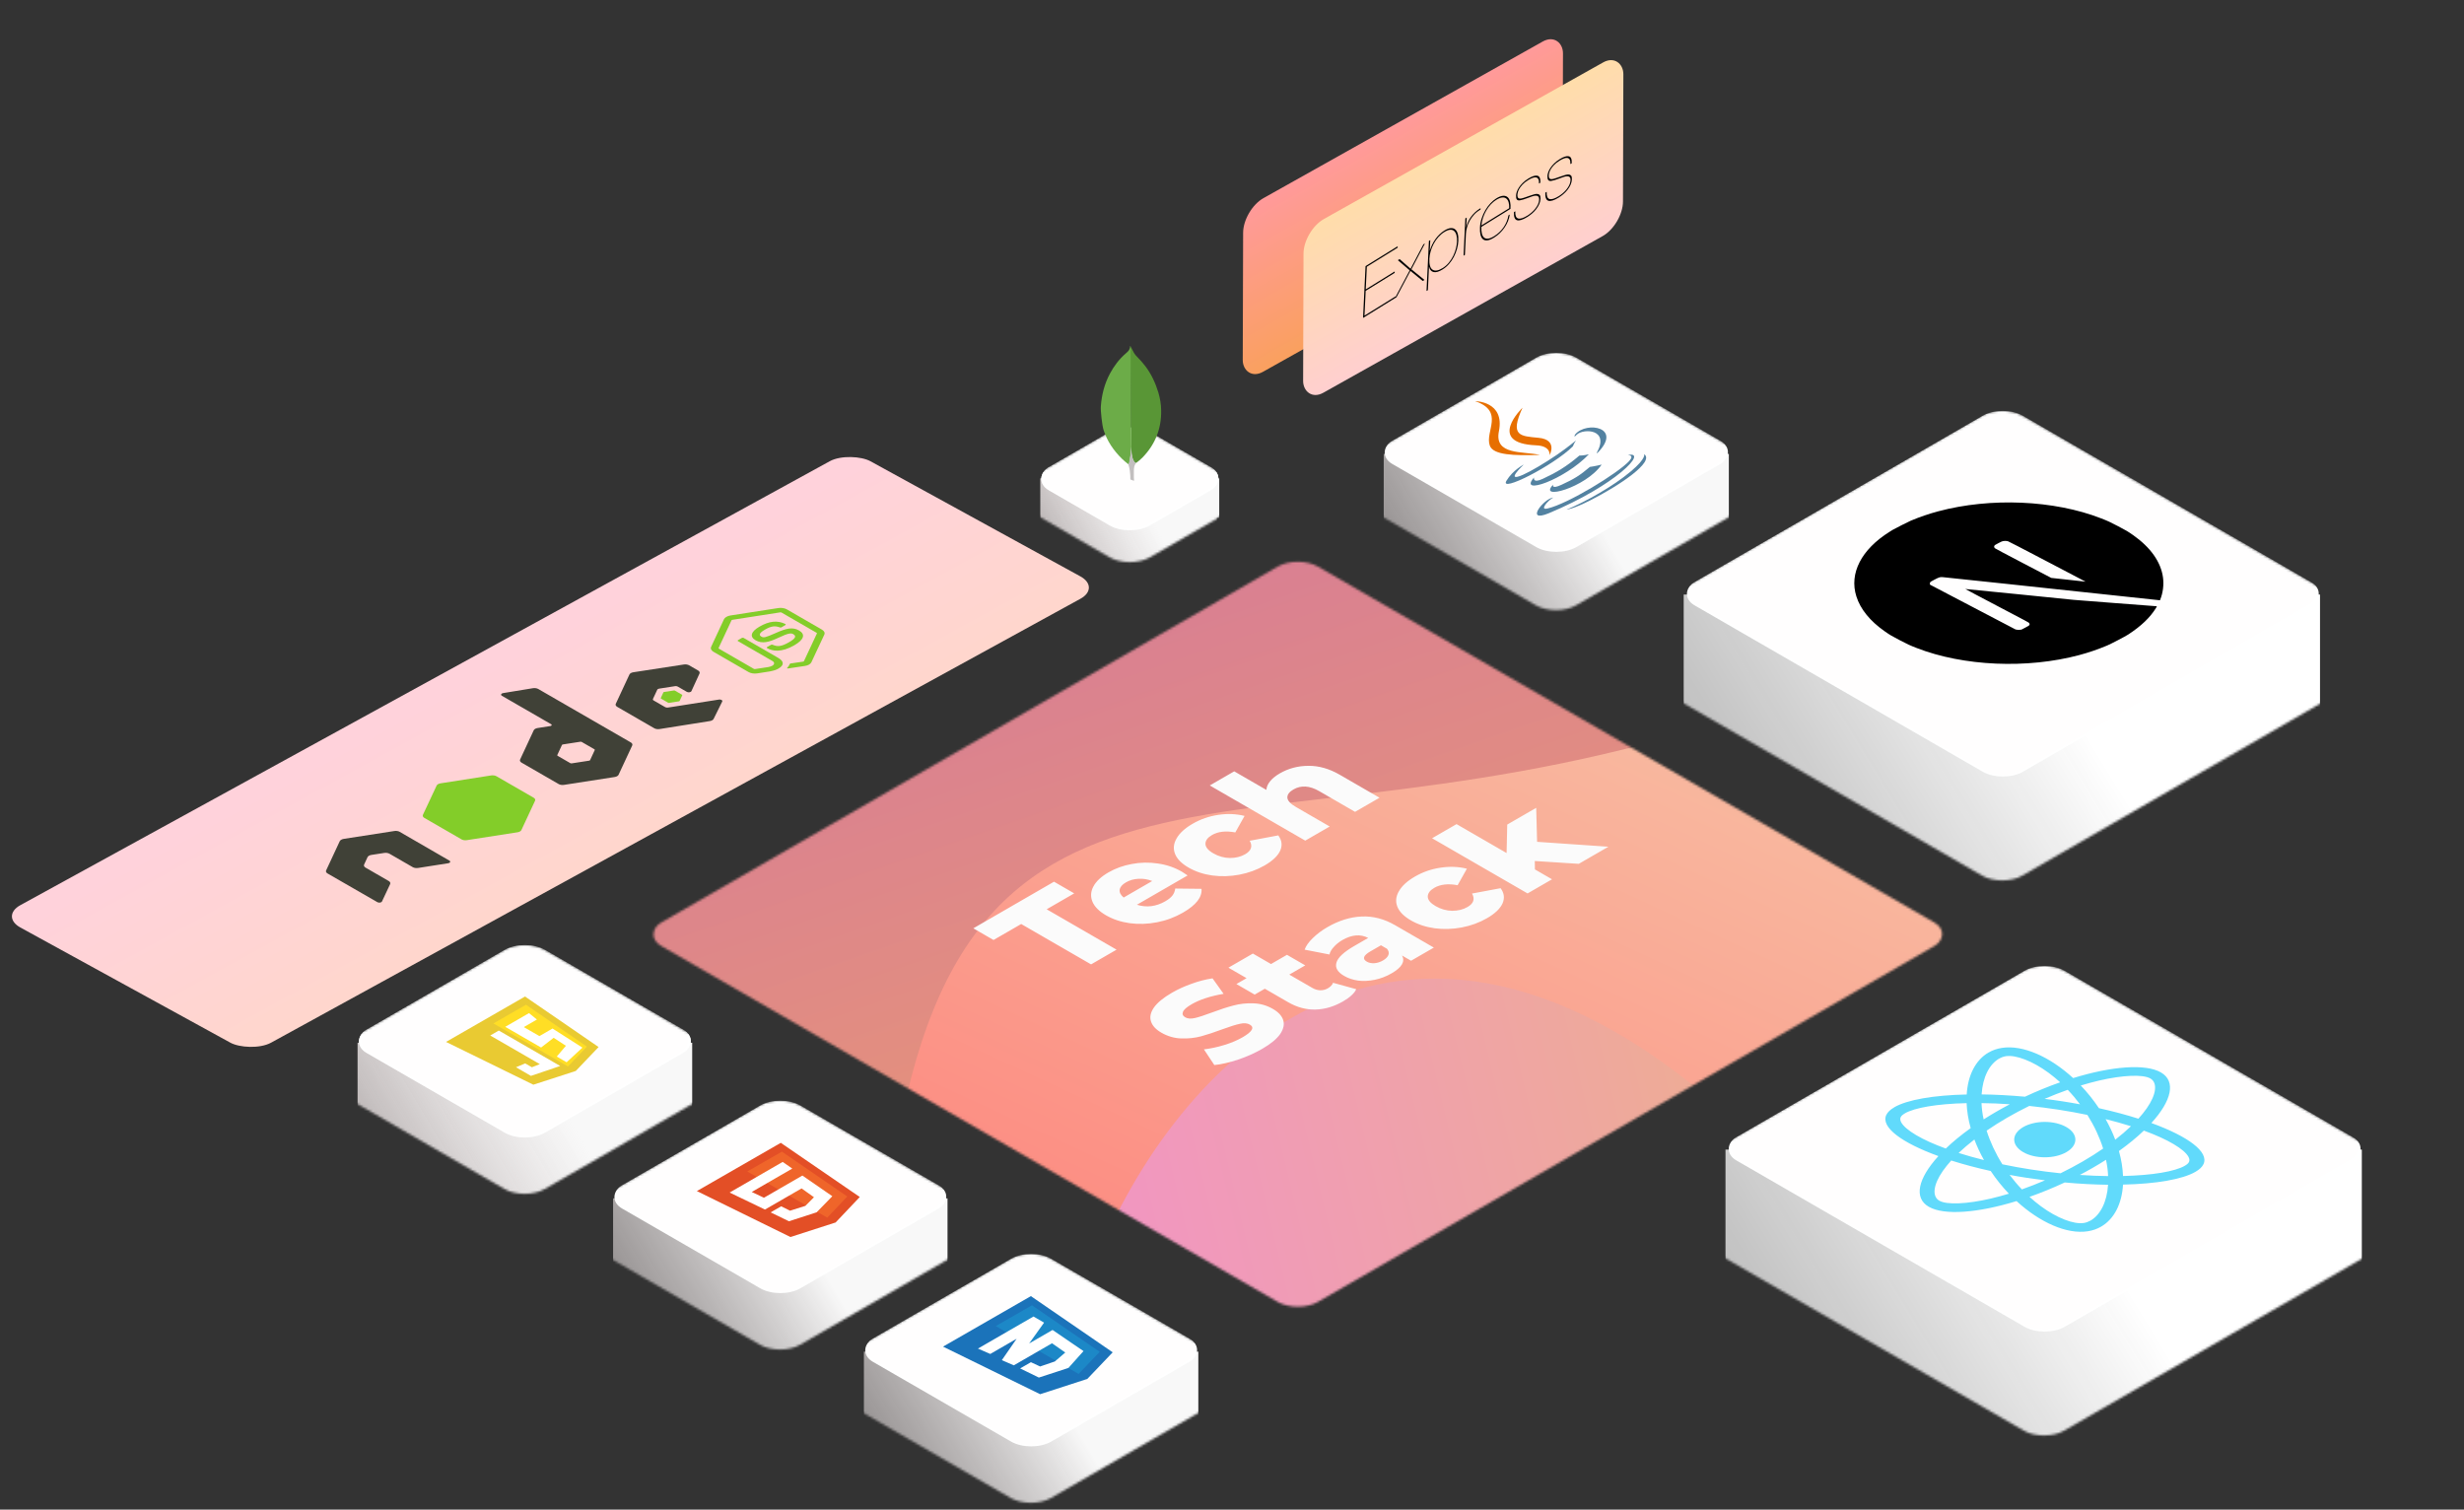 <svg width="1061" height="650" viewBox="0 0 1061 650" fill="none" xmlns="http://www.w3.org/2000/svg">
<rect x="0" y="0" width="1061" height="650" fill="#333333" stroke="none"/>
<mask id="mask0_18_282" style="mask-type:alpha" maskUnits="userSpaceOnUse" x="281" y="241" width="556" height="322">
<rect width="326.592" height="326.592" rx="10" transform="matrix(-0.866 -0.5 0.866 -0.5 558.843 565.57)" fill="white"/>
</mask>
<g mask="url(#mask0_18_282)">
<path d="M458.772 268.322C221.532 321.922 243.564 512.048 284.235 600.411C301.351 665.479 303.331 680.12 381.052 716.241C458.772 752.362 704.818 608.362 781.59 570.525C858.361 532.688 1028.31 331.097 857.313 270.98C686.319 210.862 755.322 201.323 458.772 268.322Z" fill="url(#paint0_linear_18_282)"/>
<path d="M756.432 491.514C603.962 343.809 503.66 463.249 472.569 541.432C443.127 589.443 445.799 653.253 454.004 676.329C540.322 677.918 719.129 724.032 743.821 895.779C774.685 1110.46 1197.07 923.296 958.183 789.877C719.294 656.459 947.02 676.146 756.432 491.514Z" fill="url(#paint1_linear_18_282)"/>
<path d="M728.5 314.676C936.417 252.737 593.145 117.572 500.977 85.937C408.808 54.303 -53.551 342.102 116.233 489.119C162.038 528.783 359.632 788.15 380.138 541.611C400.644 295.072 520.583 376.615 728.5 314.676Z" fill="url(#paint2_linear_18_282)"/>
<path d="M439.729 397.863L427.814 404.747L419.114 399.72L453.859 379.644L462.559 384.671L450.701 391.523L480.791 408.91L469.819 415.249L439.729 397.863ZM508.946 375.351C509.02 375.394 509.832 375.928 511.384 376.952L489.551 389.568C491.546 390.208 493.596 390.411 495.702 390.176C497.807 389.899 499.821 389.205 501.742 388.095C503.183 387.262 504.217 386.43 504.845 385.597C505.51 384.743 505.916 383.74 506.064 382.588L517.369 382.716C517.701 386.28 515.06 389.685 509.444 392.93C505.935 394.958 502.185 396.356 498.195 397.124C494.205 397.893 490.29 398.021 486.447 397.508C482.642 396.975 479.244 395.843 476.251 394.114C473.296 392.407 471.356 390.475 470.433 388.319C469.509 386.12 469.638 383.911 470.821 381.691C472.003 379.471 474.164 377.454 477.304 375.639C480.296 373.91 483.64 372.704 487.334 372.021C490.991 371.317 494.704 371.242 498.472 371.797C502.241 372.309 505.732 373.494 508.946 375.351ZM484.84 379.93C483.215 380.869 482.31 381.926 482.125 383.1C481.977 384.253 482.55 385.373 483.843 386.462L496.145 379.354C494.261 378.606 492.303 378.286 490.271 378.393C488.276 378.478 486.466 378.991 484.84 379.93ZM544.611 372.61C541.286 374.531 537.647 375.866 533.694 376.613C529.741 377.36 525.844 377.477 522.002 376.965C518.196 376.431 514.798 375.3 511.805 373.571C508.813 371.842 506.873 369.889 505.987 367.711C505.1 365.491 505.322 363.25 506.652 360.987C507.945 358.703 510.254 356.601 513.579 354.68C516.977 352.716 520.653 351.446 524.606 350.869C528.522 350.272 532.29 350.421 535.911 351.318L531.921 358.426C527.857 357.657 524.514 358.031 521.891 359.547C520.007 360.635 519.065 361.905 519.065 363.357C519.102 364.787 520.228 366.142 522.445 367.423C524.698 368.725 527.081 369.398 529.593 369.44C532.105 369.44 534.304 368.896 536.188 367.807C538.811 366.292 539.457 364.36 538.127 362.012L550.429 359.707C551.981 361.799 552.258 363.987 551.26 366.271C550.226 368.533 548.009 370.646 544.611 372.61ZM551.071 333.016C554.803 330.86 558.903 329.771 563.373 329.75C567.88 329.707 572.369 330.977 576.839 333.56L594.018 343.486L583.489 349.57L568.028 340.637C563.927 338.267 560.233 338.032 556.945 339.932C555.135 340.978 554.267 342.163 554.341 343.486C554.452 344.788 555.689 346.122 558.054 347.489L572.572 355.878L562.043 361.961L520.926 338.203L531.454 332.119L545.308 340.124C545.382 338.843 545.918 337.595 546.915 336.378C547.913 335.161 549.298 334.041 551.071 333.016ZM543.506 451.615C540.366 453.43 536.93 454.966 533.199 456.226C529.468 457.485 526.032 458.275 522.892 458.595L518.403 451.839C521.285 451.498 524.222 450.868 527.214 449.95C530.207 449.032 532.811 447.933 535.028 446.652C539.239 444.219 540.292 442.394 538.187 441.177C537.078 440.537 535.656 440.419 533.92 440.825C532.183 441.188 529.69 441.967 526.439 443.162C522.892 444.486 519.789 445.51 517.129 446.236C514.432 446.94 511.587 447.239 508.595 447.132C505.603 447.026 502.758 446.193 500.061 444.635C497.697 443.269 496.219 441.668 495.628 439.832C495 437.975 495.406 435.99 496.847 433.877C498.325 431.742 500.929 429.597 504.661 427.441C507.21 425.968 510.017 424.687 513.084 423.598C516.113 422.488 519.124 421.709 522.116 421.261L526.882 427.921C521.193 428.903 516.612 430.397 513.139 432.404C510.959 433.663 509.703 434.773 509.371 435.734C509.001 436.673 509.334 437.441 510.368 438.039C511.403 438.637 512.77 438.743 514.469 438.359C516.168 437.975 518.607 437.185 521.784 435.99C525.367 434.645 528.489 433.631 531.149 432.948C533.809 432.222 536.635 431.913 539.627 432.019C542.62 432.083 545.464 432.895 548.161 434.453C550.489 435.798 551.948 437.388 552.539 439.224C553.13 441.059 552.705 443.055 551.264 445.211C549.787 447.346 547.201 449.48 543.506 451.615ZM583.985 425.921C583.652 426.754 582.987 427.629 581.99 428.547C581.029 429.443 579.828 430.308 578.388 431.14C574.472 433.403 570.5 434.588 566.473 434.694C562.447 434.801 558.531 433.755 554.726 431.556L544.64 425.729L540.262 428.258L532.394 423.712L536.771 421.182L528.958 416.668L539.487 410.584L547.3 415.099L554.171 411.128L562.04 415.675L555.169 419.645L565.144 425.409C566.215 426.028 567.342 426.359 568.524 426.401C569.706 426.401 570.777 426.124 571.738 425.569C572.957 424.864 573.714 424.064 574.01 423.167L583.985 425.921ZM571.531 399.241C576.518 396.359 581.469 394.822 586.382 394.63C591.259 394.416 596.043 395.665 600.734 398.376L617.414 408.014L607.606 413.681L603.727 411.44C605.131 414.001 603.634 416.552 599.238 419.092C596.911 420.437 594.491 421.366 591.979 421.878C589.467 422.39 587.084 422.508 584.83 422.23C582.577 421.91 580.564 421.238 578.79 420.213C575.946 418.57 574.837 416.67 575.465 414.514C576.056 412.336 578.624 409.935 583.168 407.309L589.153 403.851C585.791 402.122 582.078 402.432 578.014 404.78C576.574 405.612 575.355 406.594 574.357 407.726C573.323 408.836 572.695 409.924 572.473 410.992L561.778 408.91C562.332 407.309 563.496 405.655 565.269 403.947C567.042 402.197 569.13 400.628 571.531 399.241ZM595.525 413.553C596.745 412.849 597.52 412.059 597.853 411.184C598.185 410.309 597.982 409.423 597.243 408.526L594.639 407.021L590.095 409.647C587.029 411.419 586.511 412.891 588.543 414.065C589.467 414.599 590.557 414.823 591.813 414.738C593.069 414.653 594.306 414.258 595.525 413.553ZM640.342 395.343C637.017 397.264 633.378 398.598 629.425 399.345C625.472 400.092 621.575 400.21 617.732 399.697C613.927 399.164 610.529 398.032 607.536 396.303C604.544 394.574 602.604 392.621 601.718 390.444C600.831 388.224 601.053 385.982 602.383 383.72C603.676 381.436 605.985 379.333 609.309 377.412C612.708 375.448 616.384 374.178 620.337 373.602C624.253 373.004 628.021 373.153 631.642 374.05L627.652 381.158C623.588 380.39 620.245 380.763 617.622 382.279C615.738 383.367 614.795 384.638 614.795 386.089C614.832 387.519 615.959 388.875 618.176 390.156C620.429 391.458 622.812 392.13 625.324 392.173C627.836 392.173 630.035 391.628 631.919 390.54C634.542 389.024 635.188 387.092 633.858 384.744L646.16 382.439C647.712 384.531 647.989 386.719 646.991 389.003C645.957 391.266 643.74 393.379 640.342 395.343ZM660.877 370.733L660.933 374.351L668.303 378.61L657.774 384.694L616.657 360.935L627.185 354.852L648.742 367.307L649.019 355.044L661.487 347.84L661.875 362.472L692.575 364.586L679.829 371.95L660.877 370.733Z" fill="#FBFBFB"/>
</g>
<mask id="mask1_18_282" style="mask-type:alpha" maskUnits="userSpaceOnUse" x="243" y="473" width="186" height="109">
<rect width="113.007" height="113.007" rx="10" transform="matrix(0.866 0.5 -0.866 0.5 335.869 471)" fill="#F8F8F8"/>
</mask>
<g mask="url(#mask1_18_282)">
<rect x="264" y="516" width="144" height="85" fill="url(#paint3_linear_18_282)"/>
<g style="mix-blend-mode:lighten">
<rect y="0.5" width="87.714" height="87.714" rx="9.5" transform="matrix(0.866 0.5 -0.866 0.5 336.45 471.25)" fill="#FFFEFE"/>
<rect y="0.5" width="87.714" height="87.714" rx="9.5" transform="matrix(0.866 0.5 -0.866 0.5 336.45 471.25)" stroke="white"/>
</g>
</g>
<mask id="mask2_18_282" style="mask-type:alpha" maskUnits="userSpaceOnUse" x="351" y="539" width="186" height="109">
<rect width="113.007" height="113.007" rx="10" transform="matrix(0.866 0.5 -0.866 0.5 443.869 537)" fill="#F8F8F8"/>
</mask>
<g mask="url(#mask2_18_282)">
<rect x="372" y="582" width="144" height="85" fill="url(#paint4_linear_18_282)"/>
<g style="mix-blend-mode:lighten">
<rect y="0.5" width="87.714" height="87.714" rx="9.5" transform="matrix(0.866 0.5 -0.866 0.5 444.45 537.25)" fill="#FFFEFE"/>
<rect y="0.5" width="87.714" height="87.714" rx="9.5" transform="matrix(0.866 0.5 -0.866 0.5 444.45 537.25)" stroke="white"/>
</g>
</g>
<mask id="mask3_18_282" style="mask-type:alpha" maskUnits="userSpaceOnUse" x="574" y="151" width="192" height="112">
<rect width="116.622" height="116.622" rx="10" transform="matrix(0.866 0.5 -0.866 0.5 670 149)" fill="#F8F8F8"/>
</mask>
<g mask="url(#mask3_18_282)">
<rect x="595.832" y="195.439" width="148.606" height="87.719" fill="url(#paint5_linear_18_282)"/>
<g style="mix-blend-mode:lighten">
<rect y="0.5" width="90.551" height="90.551" rx="9.5" transform="matrix(0.866 0.5 -0.866 0.5 670.586 149.25)" fill="#FFFEFE"/>
<rect y="0.5" width="90.551" height="90.551" rx="9.5" transform="matrix(0.866 0.5 -0.866 0.5 670.586 149.25)" stroke="white"/>
</g>
</g>
<mask id="mask4_18_282" style="mask-type:alpha" maskUnits="userSpaceOnUse" x="133" y="406" width="186" height="109">
<rect width="113.007" height="113.007" rx="10" transform="matrix(0.866 0.5 -0.866 0.5 225.869 404)" fill="#F8F8F8"/>
</mask>
<g mask="url(#mask4_18_282)">
<rect x="154" y="449" width="144" height="85" fill="url(#paint6_linear_18_282)"/>
<g style="mix-blend-mode:lighten">
<rect y="0.5" width="87.714" height="87.714" rx="9.5" transform="matrix(0.866 0.5 -0.866 0.5 226.45 404.25)" fill="#FFFEFE"/>
<rect y="0.5" width="87.714" height="87.714" rx="9.5" transform="matrix(0.866 0.5 -0.866 0.5 226.45 404.25)" stroke="white"/>
</g>
<mask id="mask5_18_282" style="mask-type:alpha" maskUnits="userSpaceOnUse" x="133" y="406" width="186" height="109">
<rect width="113.007" height="113.007" rx="10" transform="matrix(0.866 0.5 -0.866 0.5 225.869 404)" fill="#F8F8F8"/>
</mask>
<g mask="url(#mask5_18_282)">
<rect x="154" y="449" width="144" height="85" fill="url(#paint7_linear_18_282)"/>
<g style="mix-blend-mode:lighten">
<rect y="0.5" width="87.714" height="87.714" rx="9.5" transform="matrix(0.866 0.5 -0.866 0.5 226.45 404.25)" fill="#FFFEFE"/>
<rect y="0.5" width="87.714" height="87.714" rx="9.5" transform="matrix(0.866 0.5 -0.866 0.5 226.45 404.25)" stroke="white"/>
</g>
</g>
</g>
<mask id="mask6_18_282" style="mask-type:alpha" maskUnits="userSpaceOnUse" x="436" y="183" width="101" height="60">
<rect width="64.004" height="64.004" rx="10" transform="matrix(0.866 0.5 -0.866 0.5 486.43 181)" fill="#F8F8F8"/>
</mask>
<g mask="url(#mask6_18_282)">
<rect x="448" y="206" width="76" height="49" fill="url(#paint8_linear_18_282)"/>
<g style="mix-blend-mode:lighten">
<rect y="0.5" width="49.245" height="49.245" rx="9.5" transform="matrix(0.866 0.5 -0.866 0.5 486.947 181.25)" fill="#FFFEFE"/>
<rect y="0.5" width="49.245" height="49.245" rx="9.5" transform="matrix(0.866 0.5 -0.866 0.5 486.947 181.25)" stroke="white"/>
</g>
<mask id="mask7_18_282" style="mask-type:alpha" maskUnits="userSpaceOnUse" x="436" y="183" width="101" height="60">
<rect width="64.004" height="64.004" rx="10" transform="matrix(0.866 0.5 -0.866 0.5 486.43 181)" fill="#F8F8F8"/>
</mask>
<g mask="url(#mask7_18_282)">
<rect x="448" y="206" width="77" height="49" fill="url(#paint9_linear_18_282)"/>
<g style="mix-blend-mode:lighten">
<rect y="0.5" width="49.245" height="49.245" rx="9.5" transform="matrix(0.866 0.5 -0.866 0.5 486.947 181.25)" fill="#FFFEFE"/>
<rect y="0.5" width="49.245" height="49.245" rx="9.5" transform="matrix(0.866 0.5 -0.866 0.5 486.947 181.25)" stroke="white"/>
</g>
</g>
</g>
<mask id="mask8_18_282" style="mask-type:alpha" maskUnits="userSpaceOnUse" x="687" y="176" width="351" height="204">
<rect width="208.014" height="208.014" rx="10" transform="matrix(0.866 0.5 -0.866 0.5 862.149 174)" fill="#F8F8F8"/>
</mask>
<g mask="url(#mask8_18_282)">
<rect x="725" y="256" width="274" height="158" fill="url(#paint10_linear_18_282)"/>
<g style="mix-blend-mode:lighten">
<rect y="0.5" width="162.296" height="162.296" rx="9.5" transform="matrix(0.866 0.5 -0.866 0.5 862.854 174.25)" fill="#FFFEFE"/>
<rect y="0.5" width="162.296" height="162.296" rx="9.5" transform="matrix(0.866 0.5 -0.866 0.5 862.854 174.25)" stroke="white"/>
</g>
</g>
<mask id="mask9_18_282" style="mask-type:alpha" maskUnits="userSpaceOnUse" x="705" y="415" width="351" height="204">
<rect width="208.014" height="208.014" rx="10" transform="matrix(0.866 0.5 -0.866 0.5 880.149 413)" fill="#F8F8F8"/>
</mask>
<g mask="url(#mask9_18_282)">
<rect x="743" y="495" width="274" height="158" fill="url(#paint11_linear_18_282)"/>
<g style="mix-blend-mode:lighten">
<rect y="0.5" width="162.296" height="162.296" rx="9.5" transform="matrix(0.866 0.5 -0.866 0.5 880.854 413.25)" fill="#FFFEFE"/>
<rect y="0.5" width="162.296" height="162.296" rx="9.5" transform="matrix(0.866 0.5 -0.866 0.5 880.854 413.25)" stroke="white"/>
</g>
</g>
<path d="M486.819 149.158L488.364 152.065C488.711 152.602 489.087 153.077 489.53 153.519C490.829 154.805 492.04 156.177 493.155 157.626C495.772 161.069 497.538 164.893 498.798 169.029C499.554 171.556 499.965 174.147 499.996 176.768C500.122 184.603 497.442 191.33 492.037 196.921C491.158 197.808 490.208 198.622 489.197 199.354C488.662 199.354 488.409 198.942 488.188 198.563C487.786 197.861 487.519 197.09 487.399 196.289C487.21 195.341 487.085 194.393 487.146 193.415V192.972C487.103 192.878 486.631 149.381 486.819 149.158Z" fill="#599636"/>
<path d="M486.819 149.062C486.756 148.935 486.692 149.032 486.629 149.093C486.66 149.727 486.439 150.293 486.094 150.833C485.714 151.369 485.211 151.781 484.706 152.223C481.903 154.655 479.696 157.593 477.929 160.879C475.577 165.301 474.366 170.04 474.022 175.03C473.864 176.83 474.59 183.18 475.156 185.012C476.701 189.877 479.475 193.953 483.069 197.491C483.952 198.342 484.896 199.133 485.873 199.892C486.157 199.892 486.188 199.638 486.253 199.45C486.377 199.046 486.472 198.635 486.537 198.217L487.17 193.48L486.819 149.062Z" fill="#6CAC48"/>
<path d="M488.364 201.278C488.427 200.553 488.774 199.952 489.152 199.352C488.772 199.194 488.49 198.881 488.269 198.531C488.079 198.2 487.922 197.851 487.799 197.489C487.358 196.162 487.264 194.77 487.137 193.415V192.594C486.98 192.72 486.947 193.793 486.947 193.953C486.855 195.386 486.665 196.81 486.379 198.217C486.285 198.786 486.222 199.354 485.873 199.859C485.873 199.923 485.873 199.986 485.904 200.08C486.472 201.755 486.627 203.46 486.723 205.199V205.833C486.723 206.59 486.692 206.431 487.32 206.685C487.573 206.779 487.855 206.812 488.109 207C488.298 207 488.329 206.842 488.329 206.715L488.235 205.673V202.766C488.204 202.259 488.298 201.755 488.362 201.28L488.364 201.278Z" fill="#C2BFBF"/>
<path d="M814.947 228.169C814.763 228.284 814.184 228.653 813.651 228.98C801.504 236.582 796.201 246.875 799.351 256.794C801.096 262.313 805.257 267.433 811.587 271.853C813.792 273.398 814.509 273.82 818.009 275.648C821.51 277.477 822.318 277.851 825.276 279.003C845.48 286.886 872.869 288.07 895.399 282.042C899.432 280.962 903.319 279.633 907.38 277.934C908.961 277.272 915.117 274.056 916.385 273.231C922 269.569 925.786 265.96 928.368 261.799C928.763 261.161 928.809 261.022 928.607 261.032C928.478 261.041 920.411 260.427 910.691 259.669L893.022 258.293L869.667 255.933C856.822 254.638 846.293 253.592 846.256 253.611C846.21 253.625 852.366 256.879 859.909 260.838C873.12 267.767 873.644 268.05 873.79 268.299C874.002 268.659 874.002 268.851 873.818 269.158C873.671 269.389 873.441 269.537 872.054 270.262L870.464 271.092L869.775 271.174C869.325 271.227 868.893 271.212 868.489 271.145L867.882 271.03L831.078 251.759L831.004 251.423C830.959 251.246 831.023 250.953 831.124 250.775C831.317 250.483 831.446 250.396 833.035 249.566C834.91 248.587 835.296 248.462 836.315 248.486C836.6 248.491 849.381 249.839 864.734 251.484C880.086 253.13 901.062 255.37 911.362 256.469L930.077 258.469L930.206 258.143C931.373 255.268 931.815 251.813 931.393 248.675C930.512 242.004 926.02 235.655 918.431 230.348C916.226 228.803 915.51 228.381 912.009 226.553C908.509 224.724 907.7 224.35 904.742 223.199C884.539 215.315 857.149 214.131 834.62 220.159C830.641 221.219 826.773 222.539 822.785 224.2C821.811 224.613 815.636 227.732 814.947 228.169ZM862.614 232.966C863.275 232.851 864.056 232.884 864.626 233.047C864.938 233.134 870.065 235.792 881.558 241.814L898.049 250.456L890.671 249.645L883.284 248.84L871.277 242.568C863.513 238.513 859.186 236.215 859.03 236.076C858.662 235.73 858.58 235.351 858.782 234.996C858.966 234.698 859.085 234.617 860.528 233.863C861.888 233.153 862.145 233.038 862.614 232.966Z" fill="black"/>
<path d="M930.496 461.763C923.873 457.931 909.303 459.098 892.696 464.203C882.67 455.007 871.055 449.795 862.008 451.21C859.909 451.528 857.993 452.212 856.302 453.191L860.846 455.82C861.783 455.278 862.721 454.948 863.699 454.783C868.06 454.099 875.314 456.905 882.161 461.951C883.852 463.189 885.503 464.569 887.112 466.019C882.14 467.764 877.026 469.851 871.952 472.221C865.431 471.631 859.155 471.301 853.286 471.231C853.755 463.814 856.608 458.249 860.846 455.797L856.302 453.167C850.698 456.41 847.356 462.965 846.867 471.266C832.562 471.573 821.273 473.53 815.669 476.772L820.214 479.402C824.432 476.961 834.05 475.287 846.826 474.992C846.969 478.376 847.519 481.995 848.579 485.745C844.463 488.693 840.856 491.652 837.86 494.541C835.354 493.633 833.031 492.69 830.891 491.735C822.149 487.785 817.279 483.599 818.42 481.076C818.665 480.51 819.297 479.956 820.234 479.413L815.69 476.784C813.978 477.774 812.796 478.883 812.226 480.109C809.801 485.332 818.808 492.029 834.682 497.795C825.919 507.393 823.922 515.788 830.525 519.608C837.147 523.44 851.717 522.272 868.325 517.167C878.35 526.364 889.965 531.575 899.013 530.16C901.112 529.842 903.027 529.158 904.739 528.168C910.343 524.925 913.685 518.37 914.174 510.069C928.478 509.762 939.768 507.805 945.371 504.563C947.083 503.572 948.265 502.464 948.835 501.238C951.26 496.015 942.254 489.317 926.38 483.552C935.122 473.99 937.098 465.583 930.496 461.763V461.763ZM890.373 469.25C892.248 471.207 894.02 473.318 895.671 475.499C893.205 475.039 890.699 474.603 888.111 474.214C885.543 473.813 882.955 473.471 880.408 473.152C883.73 471.726 887.051 470.417 890.373 469.25ZM902.742 487.207C903.903 489.718 904.882 492.171 905.615 494.553C902.844 496.463 899.909 498.326 896.812 500.118C893.735 501.898 890.515 503.596 887.255 505.2C883.139 504.775 878.9 504.233 874.58 503.572C870.362 502.924 866.246 502.169 862.232 501.332C860.765 499.021 859.46 496.616 858.319 494.187C857.158 491.676 856.18 489.223 855.446 486.841C858.217 484.931 861.152 483.068 864.249 481.276C867.326 479.496 870.546 477.798 873.806 476.194C877.922 476.619 882.161 477.161 886.481 477.822C890.699 478.47 894.815 479.225 898.829 480.062C900.276 482.385 901.601 484.778 902.742 487.207ZM906.675 481.866C910.506 482.809 914.174 483.847 917.597 484.931C915.58 486.853 913.318 488.799 910.832 490.732C910.261 489.247 909.65 487.738 908.937 486.24C908.244 484.754 907.469 483.292 906.675 481.866ZM907.755 506.402C903.903 506.367 899.828 506.202 895.569 505.907C897.485 504.893 899.42 503.844 901.315 502.747C903.231 501.639 905.085 500.519 906.838 499.387C907.388 501.827 907.673 504.186 907.755 506.402ZM880.592 508.23C877.27 509.656 873.949 510.965 870.627 512.132C868.752 510.175 866.98 508.065 865.329 505.883C867.795 506.343 870.301 506.779 872.889 507.169C875.477 507.558 878.045 507.911 880.592 508.23ZM853.245 474.98C857.097 475.015 861.172 475.18 865.431 475.475C863.515 476.489 861.58 477.539 859.685 478.635C857.769 479.743 855.915 480.864 854.162 481.995C853.612 479.555 853.327 477.197 853.245 474.98ZM850.168 490.65C850.739 492.135 851.35 493.645 852.063 495.142C852.756 496.628 853.51 498.078 854.305 499.505C850.474 498.561 846.806 497.524 843.383 496.439C845.42 494.529 847.682 492.583 850.168 490.65V490.65ZM857.239 516.082C846.949 518.476 838.248 518.841 835.048 516.99C831.849 515.139 832.46 510.093 836.617 504.15C837.616 502.7 838.859 501.202 840.204 499.693C845.359 501.332 851.045 502.853 857.198 504.221C859.562 507.758 862.191 511.024 865.023 513.984C862.374 514.785 859.766 515.493 857.239 516.082ZM897.322 526.588C892.961 527.272 885.706 524.465 878.86 519.419C877.168 518.181 875.518 516.802 873.908 515.351C878.88 513.606 883.995 511.519 889.069 509.149C895.589 509.739 901.866 510.069 907.734 510.14C907.266 517.556 904.413 523.121 900.174 525.574C899.237 526.093 898.279 526.435 897.322 526.588V526.588ZM930.129 489.636C938.871 493.586 943.741 497.771 942.6 500.295C942.355 500.861 941.724 501.415 940.786 501.957C936.568 504.398 926.95 506.072 914.174 506.367C914.031 502.983 913.481 499.363 912.421 495.614C916.537 492.666 920.144 489.707 923.14 486.818C925.666 487.738 928.01 488.669 930.129 489.636V489.636ZM924.383 477.232C923.384 478.682 922.141 480.18 920.796 481.689C915.641 480.05 909.955 478.529 903.802 477.161C901.438 473.624 898.809 470.358 895.977 467.399C898.626 466.597 901.234 465.889 903.781 465.288C914.072 462.895 922.773 462.529 925.972 464.38C929.151 466.243 928.54 471.29 924.383 477.232V477.232Z" fill="#61DAFB"/>
<path d="M889.802 496.085C894.945 493.11 894.945 488.285 889.802 485.309C884.659 482.333 876.32 482.333 871.177 485.309C866.034 488.285 866.034 493.11 871.177 496.085C876.32 499.061 884.659 499.061 889.802 496.085Z" fill="#61DAFB"/>
<g clip-path="url(#clip0_18_282)">
<path d="M229.659 467.053L192.065 448.632L226.076 429.078L257.753 450.835L247.925 461.137L229.659 467.053Z" fill="#E9CA32"/>
<path d="M244.568 459.2L212.473 440.671L226.497 432.629L252.72 450.645L244.568 459.2Z" fill="#FFDE25"/>
<path d="M214.787 443.735L211.092 445.869L232.454 458.201L229.032 459.544L226.156 457.884L222.187 459.543L228.623 463.258L241.216 458.992L214.787 443.735ZM217.559 442.135L227.789 436.23L231.199 438.988L225.559 442.244L232.278 446.123L237.918 442.867L250.795 451.091L243.987 457.392L239.743 454.942L243.676 450.299L238.407 446.859L232.992 451.044L217.559 442.135Z" fill="white"/>
</g>
<g clip-path="url(#clip1_18_282)">
<path d="M340.369 532.637L300.07 512.859L336.207 492.084L370.218 515.405L359.817 526.375L340.369 532.637Z" fill="#E34F26"/>
<path d="M356.217 524.297L321.787 504.421L336.688 495.876L364.843 515.188L356.217 524.297Z" fill="#EF652A"/>
<path d="M341.155 503.17L337.025 500.3L314.18 513.489L329.394 520.815L345.161 511.713L350.493 515.505L346.818 519.214L340.195 521.305L336.372 519.413L331.842 522.028L339.712 525.857L351.644 522L358.399 515.069L345.51 506.17L328.952 515.729L323.706 513.244L341.155 503.17Z" fill="white"/>
</g>
<g clip-path="url(#clip2_18_282)">
<path d="M447.882 600.321L406.073 579.833L443.898 558.087L479.127 582.283L468.196 593.741L447.882 600.321Z" fill="#1B73BA"/>
<path d="M464.463 591.586L428.77 570.98L444.366 562.036L473.529 582.073L464.463 591.586Z" fill="#1C88C7"/>
<path d="M445.016 566.869L421.104 580.674L426.417 582.993L437.764 576.442L431.394 585.657L436.552 587.887L453.003 578.389L458.706 582.37L454.225 586.214L447.877 588.382L443.911 586.542L439.273 589.219L447.335 593.155L460.057 589.013L466.558 581.758L453.234 572.66L443.155 578.478L449.578 569.503L445.016 566.869Z" fill="white"/>
</g>
<rect width="157.945" height="74.791" rx="10" transform="matrix(0.872 -0.489 -0.003 1 535.323 90.21)" fill="url(#paint12_linear_18_282)"/>
<rect width="157.945" height="74.791" rx="10" transform="matrix(0.872 -0.489 -0.003 1 561.323 99.21)" fill="url(#paint13_linear_18_282)"/>
<path d="M587.551 135.901L588.062 125.226L600.53 117.507L600.56 116.882L588.092 124.601L588.559 114.862L601.814 106.655L601.844 106.031L588.005 114.6L586.937 136.887L600.893 128.246L600.923 127.622L587.551 135.901L587.551 135.901ZM612.903 105.241L607.387 115.714L602.684 111.569L601.925 112.039L607.014 116.4L600.63 128.408L601.331 127.974L607.342 116.651L612.63 120.978L613.36 120.527L607.744 115.947L613.603 104.808L612.903 105.241L612.903 105.241ZM614.849 124.936L615.328 114.947L615.386 114.911C615.667 116.151 616.302 116.893 617.291 117.139C618.28 117.385 619.573 117.014 621.169 116.025C622.2 115.387 623.126 114.596 623.946 113.655C624.765 112.713 625.461 111.692 626.033 110.591C626.605 109.489 627.057 108.341 627.388 107.147C627.719 105.953 627.912 104.793 627.965 103.67C628.023 102.463 627.93 101.44 627.687 100.601C627.444 99.762 627.063 99.14 626.544 98.734C626.026 98.328 625.382 98.161 624.614 98.234C623.845 98.305 622.965 98.648 621.972 99.263C621.213 99.733 620.502 100.29 619.838 100.933C619.174 101.576 618.579 102.272 618.052 103.023C617.522 103.778 617.054 104.574 616.664 105.381C616.266 106.203 615.953 107.029 615.724 107.857L615.666 107.893L615.881 103.398L615.297 103.759L614.265 125.297L614.849 124.936V124.936ZM621.197 115.432C619.368 116.565 617.93 116.804 616.885 116.148C615.84 115.493 615.378 113.907 615.498 111.389C615.548 110.348 615.732 109.275 616.049 108.17C616.366 107.065 616.8 105.999 617.35 104.972C617.899 103.945 618.564 102.988 619.343 102.102C620.122 101.216 620.988 100.478 621.942 99.887C622.915 99.285 623.757 98.965 624.467 98.93C625.177 98.894 625.753 99.087 626.196 99.51C626.638 99.933 626.959 100.532 627.158 101.307C627.357 102.083 627.431 102.99 627.381 104.031C627.336 104.968 627.18 105.968 626.912 107.033C626.644 108.097 626.258 109.144 625.756 110.172C625.253 111.199 624.626 112.173 623.873 113.094C623.121 114.014 622.229 114.793 621.197 115.432V115.432ZM630.791 109.734L631.226 100.651C631.268 99.777 631.426 98.851 631.699 97.874C631.973 96.897 632.368 95.941 632.885 95.005C633.402 94.069 634.044 93.187 634.811 92.359C635.578 91.53 636.475 90.828 637.504 90.252L637.534 89.627C636.64 90.161 635.851 90.75 635.169 91.395C634.486 92.04 633.892 92.71 633.387 93.407C632.881 94.104 632.47 94.808 632.152 95.519C631.835 96.23 631.591 96.937 631.428 97.618L631.37 97.654L631.56 93.69L630.976 94.051L630.207 110.096L630.791 109.734L630.791 109.734ZM637.856 97.697L650.41 89.924C650.502 88.797 650.451 87.799 650.256 86.93C650.062 86.061 649.716 85.396 649.219 84.937C648.721 84.478 648.061 84.271 647.237 84.317C646.413 84.362 645.417 84.747 644.249 85.47C643.412 85.988 642.586 86.681 641.77 87.55C640.954 88.419 640.227 89.399 639.589 90.49C638.951 91.582 638.423 92.762 638.003 94.032C637.583 95.301 637.342 96.602 637.278 97.934C637.221 99.12 637.294 100.15 637.498 101.023C637.702 101.897 638.048 102.551 638.537 102.985C639.026 103.419 639.675 103.588 640.482 103.492C641.289 103.396 642.277 102.976 643.446 102.232C645.159 101.171 646.624 99.764 647.841 98.011C649.059 96.258 649.819 94.379 650.123 92.373L649.539 92.735C649.201 94.66 648.49 96.388 647.407 97.917C646.323 99.446 644.993 100.699 643.416 101.675C642.346 102.338 641.45 102.701 640.729 102.763C640.009 102.826 639.431 102.658 638.997 102.261C638.563 101.863 638.256 101.271 638.076 100.483C637.897 99.696 637.823 98.767 637.856 97.697ZM649.856 89.661L637.886 97.073C637.998 95.913 638.241 94.783 638.615 93.684C638.988 92.584 639.458 91.551 640.024 90.585C640.589 89.619 641.236 88.749 641.962 87.976C642.688 87.204 643.46 86.564 644.278 86.058C645.251 85.455 646.098 85.118 646.82 85.044C647.541 84.972 648.133 85.114 648.598 85.473C649.062 85.832 649.4 86.375 649.611 87.102C649.821 87.83 649.903 88.683 649.856 89.661ZM662.69 79.019L663.274 78.658C663.36 76.868 662.936 75.869 662.001 75.66C661.067 75.451 659.763 75.865 658.089 76.901C657.154 77.479 656.36 78.092 655.706 78.74C655.052 79.387 654.511 80.035 654.083 80.683C653.655 81.332 653.342 81.95 653.144 82.537C652.946 83.124 652.836 83.636 652.815 84.073C652.774 84.947 652.886 85.554 653.153 85.893C653.42 86.233 653.858 86.355 654.467 86.261C654.885 86.204 655.363 86.09 655.9 85.919C656.437 85.748 657.061 85.533 657.773 85.275C658.407 85.044 659.031 84.818 659.646 84.599C660.261 84.38 660.8 84.263 661.264 84.249C661.727 84.234 662.099 84.352 662.38 84.603C662.661 84.853 662.784 85.332 662.75 86.039C662.718 86.726 662.539 87.402 662.214 88.067C661.892 88.729 661.479 89.372 661.005 89.952C660.523 90.543 659.992 91.084 659.411 91.575C658.831 92.065 658.268 92.479 657.723 92.817C655.952 93.914 654.614 94.333 653.71 94.075C652.807 93.816 652.398 92.782 652.485 90.971L651.901 91.333C651.804 93.352 652.245 94.513 653.221 94.817C654.199 95.12 655.69 94.651 657.694 93.41C658.337 93.012 658.988 92.534 659.647 91.974C660.307 91.414 660.903 90.797 661.436 90.124C661.964 89.459 662.416 88.723 662.757 87.974C663.105 87.213 663.299 86.427 663.337 85.615C663.374 84.845 663.263 84.308 663.004 84.004C662.744 83.701 662.394 83.534 661.951 83.505C661.509 83.476 661.005 83.551 660.439 83.73C659.87 83.909 659.299 84.096 658.726 84.29C658.021 84.532 657.315 84.778 656.609 85.026C656.004 85.239 655.444 85.394 654.929 85.49C654.434 85.575 654.046 85.497 653.765 85.257C653.483 85.018 653.362 84.502 653.4 83.712C653.407 83.566 653.458 83.282 653.554 82.859C653.649 82.436 653.853 81.942 654.163 81.376C654.473 80.81 654.937 80.19 655.555 79.514C656.173 78.839 657.008 78.176 658.059 77.525C658.779 77.079 659.432 76.756 660.018 76.555C660.603 76.354 661.102 76.302 661.512 76.402C661.923 76.501 662.232 76.759 662.438 77.176C662.645 77.593 662.729 78.208 662.69 79.019V79.019ZM676.208 70.649L676.792 70.288C676.878 68.498 676.454 67.499 675.519 67.29C674.585 67.081 673.281 67.495 671.607 68.531C670.673 69.109 669.878 69.722 669.224 70.37C668.57 71.017 668.029 71.665 667.601 72.314C667.173 72.962 666.86 73.58 666.662 74.167C666.464 74.754 666.355 75.266 666.334 75.703C666.292 76.577 666.404 77.184 666.672 77.523C666.939 77.863 667.377 77.985 667.985 77.891C668.404 77.834 668.881 77.72 669.418 77.549C669.955 77.378 670.579 77.163 671.291 76.905C671.925 76.674 672.55 76.448 673.165 76.229C673.78 76.01 674.319 75.893 674.782 75.879C675.246 75.865 675.618 75.982 675.898 76.233C676.179 76.483 676.303 76.962 676.269 77.669C676.236 78.356 676.057 79.032 675.732 79.697C675.41 80.359 674.998 81.002 674.523 81.582C674.041 82.173 673.51 82.714 672.93 83.205C672.349 83.695 671.786 84.11 671.241 84.447C669.47 85.544 668.132 85.963 667.229 85.705C666.325 85.447 665.916 84.412 666.003 82.602L665.419 82.963C665.323 84.982 665.763 86.143 666.74 86.447C667.717 86.75 669.208 86.281 671.213 85.04C671.855 84.642 672.506 84.164 673.165 83.604C673.825 83.044 674.421 82.428 674.954 81.754C675.482 81.089 675.934 80.353 676.275 79.604C676.623 78.843 676.817 78.057 676.856 77.245C676.893 76.475 676.781 75.938 676.522 75.634C676.263 75.331 675.912 75.164 675.469 75.135C675.027 75.106 674.523 75.181 673.957 75.36C673.388 75.54 672.817 75.726 672.245 75.92C671.539 76.162 670.834 76.408 670.127 76.656C669.522 76.869 668.962 77.024 668.447 77.121C667.952 77.205 667.564 77.127 667.283 76.887C667.001 76.648 666.88 76.132 666.918 75.342C666.925 75.196 666.976 74.912 667.072 74.489C667.168 74.066 667.371 73.572 667.681 73.006C667.992 72.441 668.456 71.82 669.074 71.144C669.692 70.469 670.526 69.806 671.577 69.155C672.297 68.709 672.95 68.386 673.536 68.185C674.122 67.984 674.62 67.933 675.031 68.032C675.441 68.131 675.75 68.389 675.957 68.806C676.163 69.223 676.247 69.838 676.209 70.649L676.208 70.649Z" fill="black"/>
<g clip-path="url(#clip3_18_282)">
<path d="M668.808 208.669C668.808 208.669 667.82 210.83 672.336 208.761C677.802 206.253 680.229 204.759 684.61 201.046C684.61 201.046 686.924 200.741 689.682 200.041C682.764 210.04 661.953 215.702 668.808 208.669V208.669ZM660.54 205.605C660.54 205.605 659.853 208.272 664.325 206.175C670.107 203.463 674.29 201.099 680.07 196.168C680.07 196.168 682.066 196.176 684.174 195.595C673.812 206.531 653.539 213.671 660.54 205.605" fill="#5382A1"/>
<path d="M661.51 191.751C667.939 192.015 667.267 195.98 667.267 195.98C667.267 195.98 670.929 189.34 662.539 188.517C654.709 187.752 649.94 187.878 655.601 175.557C655.601 175.557 639.708 190.852 661.51 191.751" fill="#E76F00"/>
<path d="M700.86 195.961C700.86 195.961 704.056 195.785 701.494 198.554C696.621 203.817 675.142 216.957 666.319 218.958C663.148 219.678 665.955 216.515 666.977 215.601C668.041 214.646 668.873 214.23 668.873 214.23C664.683 214.648 656.398 225.361 666.929 220.979C695.651 209.031 710.165 193.933 700.86 195.961ZM656.126 200.034C656.126 200.034 647.551 208.074 655.789 204.44C659.269 202.906 665.293 199.321 670.512 195.756C674.775 192.841 678.615 189.659 678.615 189.659C678.615 189.659 677.677 191.013 677.301 192.168C668.885 200.501 645.412 212.435 648.689 206.99C651.461 202.386 656.126 200.034 656.126 200.034L656.126 200.034ZM687.608 194.904C693.179 184.709 682 184.456 679.034 187.072C678.307 187.713 678.063 188.045 678.063 188.045C678.063 188.045 677.869 187.54 678.289 187.03C683.094 181.242 699.107 183.902 687.679 195.214C687.679 195.214 687.698 195.018 687.608 194.904" fill="#5382A1"/>
<path d="M635.183 172.724C635.183 172.724 648.059 172.731 645.434 185.686C643.332 196.077 655.623 194.215 663.089 195.883C651.921 196.21 642.95 196.002 641.496 191.827C639.36 185.699 648.013 177.135 635.183 172.724" fill="#E76F00"/>
<path d="M684.943 215.352C696.806 209.328 712.815 198.803 707.938 195.519C707.938 195.519 709.161 197.126 702.317 202.913C694.595 209.442 682.649 216.096 674.539 219.451C674.539 219.451 677.145 219.31 684.943 215.352" fill="#5382A1"/>
</g>
<rect width="417.385" height="123.1" rx="10" transform="matrix(0.877 -0.481 0.877 0.481 0 394.557)" fill="url(#paint14_linear_18_282)"/>
<g clip-path="url(#clip4_18_282)">
<path d="M312.795 265.615C312.314 265.892 311.946 266.219 311.766 266.593L306.223 278.502C305.863 279.272 306.268 280.1 307.247 280.665L322.306 289.359C323.284 289.923 324.717 290.157 326.053 289.95L331.439 289.113C333.917 288.626 334.516 288.266 335.272 287.829C337.73 286.41 337.645 284.74 335.057 283.247L320.192 274.665C319.982 274.544 319.649 274.562 319.443 274.681L317.803 275.628C317.593 275.749 317.565 275.939 317.775 276.06L332.64 284.642C333.787 285.304 333.743 286.661 330.832 287.223L325.195 288.075C325.001 288.108 324.784 288.094 324.64 288.011L309.581 279.318C309.438 279.235 309.388 279.096 309.443 278.981L314.986 267.104C315.011 267.05 315.06 267.001 315.128 266.962C315.196 266.922 315.281 266.894 315.375 266.88L335.949 263.679C336.148 263.651 336.385 263.674 336.532 263.759L351.591 272.453C351.735 272.536 351.81 272.663 351.757 272.773L346.186 284.667C346.141 284.77 345.986 284.859 345.797 284.891L340.439 285.68C340.36 285.693 340.288 285.718 340.23 285.751C340.172 285.785 340.129 285.826 340.105 285.872C339.702 286.711 339.589 286.847 339.02 287.523C338.88 287.69 338.671 287.945 339.686 287.779L346.655 286.734C347.307 286.632 347.901 286.433 348.377 286.156C348.858 285.882 349.203 285.539 349.378 285.162L354.949 273.268C355.304 272.496 354.903 271.67 353.925 271.106L338.865 262.412C337.887 261.847 336.455 261.614 335.12 261.821L314.49 265.021C313.846 265.123 313.276 265.337 312.795 265.615L312.795 265.615Z" fill="#83CD29"/>
<path d="M327.056 269.806C323.33 271.957 322.694 274.152 325.326 275.672C328.182 277.32 331.169 276.502 335.099 274.641C339.796 272.412 340.756 272.582 341.597 273.067C343.055 273.909 342.512 274.94 339.759 276.529C336.3 278.526 334.679 278.467 332.707 277.623C332.493 277.534 332.201 277.53 332.012 277.639L330.318 278.618C330.109 278.738 330.108 278.946 330.317 279.066C332.516 280.335 336.313 281.145 342.033 277.842C346.174 275.452 346.94 273.136 344.098 271.495C341.28 269.869 338.594 270.545 334.047 272.558C329.452 274.592 328.803 274.664 327.854 274.116C327.071 273.664 326.352 272.87 329.358 271.134C332.043 269.584 333.614 269.345 335.828 270.154C336.033 270.231 336.318 270.223 336.494 270.121L338.189 269.143C338.293 269.082 338.33 268.987 338.328 268.902C338.319 268.815 338.279 268.734 338.162 268.678C334.787 267.033 331.244 267.388 327.056 269.806V269.806Z" fill="#83CD29"/>
<path d="M216.114 298.63C215.968 298.714 215.862 298.819 215.808 298.934C215.755 299.05 215.756 299.171 215.809 299.286C215.863 299.401 215.967 299.507 216.112 299.591L237.328 311.839C237.536 311.959 237.626 312.123 237.55 312.288C237.513 312.369 237.439 312.442 237.337 312.501C237.234 312.561 237.106 312.603 236.966 312.625L231.496 313.477C231.097 313.539 230.732 313.66 230.44 313.829C230.147 313.998 229.936 314.209 229.829 314.439L223.952 327.054C223.732 327.526 223.991 328.039 224.589 328.384L240.563 337.606C241.16 337.95 242.022 338.084 242.838 337.957L264.69 334.564C265.09 334.503 265.455 334.381 265.747 334.212C266.04 334.043 266.25 333.833 266.357 333.602L272.234 320.987C272.342 320.756 272.343 320.513 272.236 320.283C272.129 320.052 271.918 319.842 271.626 319.673L231.801 296.682C231.501 296.51 231.128 296.386 230.718 296.325C230.309 296.263 229.878 296.265 229.47 296.331L216.614 298.437C216.412 298.47 216.256 298.546 216.114 298.63V298.63ZM146.867 361.629C146.613 361.788 146.41 361.958 146.31 362.174L140.433 374.789C140.325 375.02 140.324 375.263 140.431 375.494C140.538 375.724 140.748 375.935 141.042 376.103L162.508 388.463C162.806 388.635 163.237 388.706 163.645 388.639C163.847 388.61 164.031 388.549 164.177 388.465C164.324 388.38 164.429 388.274 164.479 388.157L167.989 380.688C168.2 380.209 168.003 379.702 167.407 379.358L157.396 373.578C156.798 373.234 156.565 372.735 156.787 372.264L158.263 369.075C158.369 368.844 158.581 368.634 158.875 368.465C159.161 368.3 159.525 368.172 159.93 368.113L165.456 367.26C165.855 367.197 166.276 367.197 166.676 367.259C167.076 367.32 167.44 367.442 167.732 367.611L177.743 373.391C178.339 373.735 179.224 373.849 180.046 373.727L192.985 371.701C193.187 371.672 193.371 371.611 193.518 371.527C193.664 371.442 193.769 371.336 193.819 371.219C193.873 371.104 193.873 370.982 193.819 370.867C193.766 370.752 193.661 370.647 193.515 370.562L172.104 358.17C171.813 358.001 171.449 357.879 171.049 357.817C170.65 357.755 170.228 357.756 169.829 357.819L147.977 361.212C147.606 361.268 147.31 361.386 147.033 361.533L146.867 361.629ZM271.645 289.818C271.356 289.986 271.145 290.192 271.034 290.428L265.157 303.043C265.049 303.273 265.048 303.516 265.155 303.747C265.262 303.978 265.472 304.188 265.765 304.356L281.739 313.578C282.34 313.925 283.223 314.044 284.043 313.914L305.617 310.489C306.414 310.363 307.056 310.017 307.283 309.558L310.987 302.072C311.105 301.835 311.011 301.574 310.711 301.4C310.566 301.314 310.384 301.253 310.184 301.222C309.984 301.191 309.773 301.192 309.573 301.224L287.638 304.665C287.228 304.73 286.744 304.662 286.445 304.489L281.453 301.608C281.154 301.435 281.066 301.17 281.176 300.935L283.015 296.991C283.068 296.876 283.173 296.771 283.32 296.686C283.466 296.602 283.648 296.541 283.848 296.51L290.678 295.449C290.878 295.418 291.089 295.418 291.288 295.448C291.488 295.479 291.67 295.54 291.816 295.625L295.754 297.898C295.9 297.983 296.082 298.043 296.282 298.074C296.482 298.105 296.692 298.105 296.892 298.074C297.302 298.01 297.616 297.829 297.725 297.593L301.208 290.011C301.315 289.78 301.316 289.537 301.209 289.307C301.102 289.076 300.892 288.866 300.6 288.697L296.745 286.472C296.15 286.128 295.285 285.995 294.469 286.121L272.701 289.465C272.301 289.527 271.937 289.649 271.646 289.819L271.645 289.818ZM242.116 320.635C242.189 320.593 242.292 320.554 242.394 320.538L249.891 319.38C250.094 319.349 250.325 319.374 250.473 319.46L255.965 322.63C256.114 322.716 256.158 322.849 256.103 322.966L254.097 327.294C254.07 327.352 254.017 327.404 253.944 327.446C253.871 327.489 253.78 327.519 253.681 327.535L246.184 328.693C245.98 328.724 245.75 328.699 245.601 328.613L240.11 325.443C239.961 325.357 239.918 325.224 239.972 325.106L241.977 320.779C242 320.724 242.048 320.674 242.117 320.635L242.117 320.634L242.116 320.635Z" fill="#404137"/>
<path d="M188.626 337.649C188.337 337.816 188.125 338.023 188.015 338.259L182.11 350.858C181.889 351.329 182.149 351.843 182.746 352.187L198.72 361.409C199.317 361.754 200.179 361.887 200.996 361.761L222.847 358.368C223.247 358.306 223.612 358.185 223.905 358.016C224.198 357.847 224.408 357.636 224.514 357.405L230.392 344.79C230.5 344.56 230.5 344.317 230.393 344.086C230.286 343.855 230.076 343.645 229.783 343.477L213.809 334.255C213.211 333.91 212.322 333.76 211.505 333.887L189.682 337.296C189.282 337.358 188.918 337.48 188.626 337.649V337.649ZM285.789 298.016C285.734 298.048 285.673 298.083 285.651 298.128L284.536 300.564C284.514 300.609 284.513 300.656 284.532 300.701C284.552 300.746 284.591 300.787 284.647 300.821L287.698 302.582C287.812 302.648 287.984 302.671 288.142 302.646L292.334 301.986C292.492 301.962 292.599 301.901 292.64 301.81L293.781 299.39C293.803 299.345 293.805 299.298 293.785 299.253C293.766 299.208 293.727 299.167 293.671 299.133L290.62 297.372C290.562 297.34 290.491 297.317 290.413 297.306C290.335 297.295 290.254 297.296 290.176 297.308L285.956 297.951C285.877 297.963 285.845 297.984 285.79 298.016L285.789 298.016Z" fill="#83CD29"/>
</g>
<defs>
<linearGradient id="paint0_linear_18_282" x1="758.625" y1="151.413" x2="476.701" y2="760.957" gradientUnits="userSpaceOnUse">
<stop stop-color="#F6D1AF"/>
<stop offset="1" stop-color="#FF6F6F"/>
</linearGradient>
<linearGradient id="paint1_linear_18_282" x1="977.985" y1="651.562" x2="476.566" y2="771.821" gradientUnits="userSpaceOnUse">
<stop stop-color="#EBBC75"/>
<stop offset="1" stop-color="#F291CB"/>
</linearGradient>
<linearGradient id="paint2_linear_18_282" x1="344.294" y1="129.142" x2="513.855" y2="618.513" gradientUnits="userSpaceOnUse">
<stop stop-color="#CF70A6"/>
<stop offset="1" stop-color="#EEA069"/>
</linearGradient>
<linearGradient id="paint3_linear_18_282" x1="336" y1="516" x2="161.191" y2="620.23" gradientUnits="userSpaceOnUse">
<stop stop-color="#F8F8F8"/>
<stop offset="0.505" stop-color="#CBC2C2" stop-opacity="0.495"/>
<stop offset="1" stop-color="#848484" stop-opacity="0"/>
</linearGradient>
<linearGradient id="paint4_linear_18_282" x1="444" y1="582" x2="269.191" y2="686.23" gradientUnits="userSpaceOnUse">
<stop stop-color="#F8F8F8"/>
<stop offset="0.505" stop-color="#CBC2C2" stop-opacity="0.495"/>
<stop offset="1" stop-color="#848484" stop-opacity="0"/>
</linearGradient>
<linearGradient id="paint5_linear_18_282" x1="670.135" y1="195.439" x2="489.734" y2="303.004" gradientUnits="userSpaceOnUse">
<stop stop-color="#F8F8F8"/>
<stop offset="0.505" stop-color="#CBC2C2" stop-opacity="0.495"/>
<stop offset="1" stop-color="#848484" stop-opacity="0"/>
</linearGradient>
<linearGradient id="paint6_linear_18_282" x1="226" y1="449" x2="51.191" y2="553.23" gradientUnits="userSpaceOnUse">
<stop stop-color="#F8F8F8"/>
<stop offset="0.505" stop-color="#CBC2C2" stop-opacity="0.495"/>
<stop offset="1" stop-color="#848484" stop-opacity="0"/>
</linearGradient>
<linearGradient id="paint7_linear_18_282" x1="226" y1="449" x2="51.191" y2="553.23" gradientUnits="userSpaceOnUse">
<stop stop-color="#F8F8F8"/>
<stop offset="0.505" stop-color="#CBC2C2" stop-opacity="0.495"/>
<stop offset="1" stop-color="#848484" stop-opacity="0"/>
</linearGradient>
<linearGradient id="paint8_linear_18_282" x1="486" y1="206" x2="389.651" y2="258.596" gradientUnits="userSpaceOnUse">
<stop stop-color="#F8F8F8"/>
<stop offset="0.505" stop-color="#CBC2C2" stop-opacity="0.495"/>
<stop offset="1" stop-color="#848484" stop-opacity="0"/>
</linearGradient>
<linearGradient id="paint9_linear_18_282" x1="486.5" y1="206" x2="389.473" y2="259.663" gradientUnits="userSpaceOnUse">
<stop stop-color="#F8F8F8"/>
<stop offset="0.505" stop-color="#CBC2C2" stop-opacity="0.495"/>
<stop offset="1" stop-color="#848484" stop-opacity="0"/>
</linearGradient>
<linearGradient id="paint10_linear_18_282" x1="862" y1="256" x2="533.5" y2="456.5" gradientUnits="userSpaceOnUse">
<stop stop-color="white"/>
<stop offset="1" stop-color="#898989" stop-opacity="0.693"/>
<stop offset="1" stop-color="#D8AFAF" stop-opacity="0"/>
</linearGradient>
<linearGradient id="paint11_linear_18_282" x1="880" y1="495" x2="551.5" y2="695.5" gradientUnits="userSpaceOnUse">
<stop stop-color="white"/>
<stop offset="1" stop-color="#898989" stop-opacity="0.693"/>
<stop offset="1" stop-color="#D8AFAF" stop-opacity="0"/>
</linearGradient>
<linearGradient id="paint12_linear_18_282" x1="78.972" y1="0" x2="78.972" y2="74.791" gradientUnits="userSpaceOnUse">
<stop stop-color="#FF9A9A"/>
<stop offset="0.995" stop-color="#FAA05F"/>
</linearGradient>
<linearGradient id="paint13_linear_18_282" x1="78.972" y1="0" x2="78.972" y2="74.791" gradientUnits="userSpaceOnUse">
<stop stop-color="#FFDDAA"/>
<stop offset="1" stop-color="#FFCFCF"/>
</linearGradient>
<linearGradient id="paint14_linear_18_282" x1="208.693" y1="0" x2="208.693" y2="123.1" gradientUnits="userSpaceOnUse">
<stop offset="0.062" stop-color="#FFD2DB"/>
<stop offset="0.979" stop-color="#FFD6CD"/>
</linearGradient>
<clipPath id="clip0_18_282">
<rect width="39.191" height="44.906" fill="white" transform="matrix(0.866 -0.5 0.866 0.5 192 448.594)"/>
</clipPath>
<clipPath id="clip1_18_282">
<rect width="41.64" height="48.172" fill="white" transform="matrix(0.866 -0.5 0.866 0.5 300 512.819)"/>
</clipPath>
<clipPath id="clip2_18_282">
<rect width="43.586" height="49.943" fill="white" transform="matrix(0.866 -0.5 0.866 0.5 406 579.792)"/>
</clipPath>
<clipPath id="clip3_18_282">
<rect width="52.992" height="71.713" fill="white" transform="matrix(0.866 -0.5 0.866 0.5 606 189.495)"/>
</clipPath>
<clipPath id="clip4_18_282">
<rect width="228.299" height="64.535" fill="white" transform="matrix(0.866 -0.5 0.866 0.5 111 359.142)"/>
</clipPath>
</defs>
</svg>
